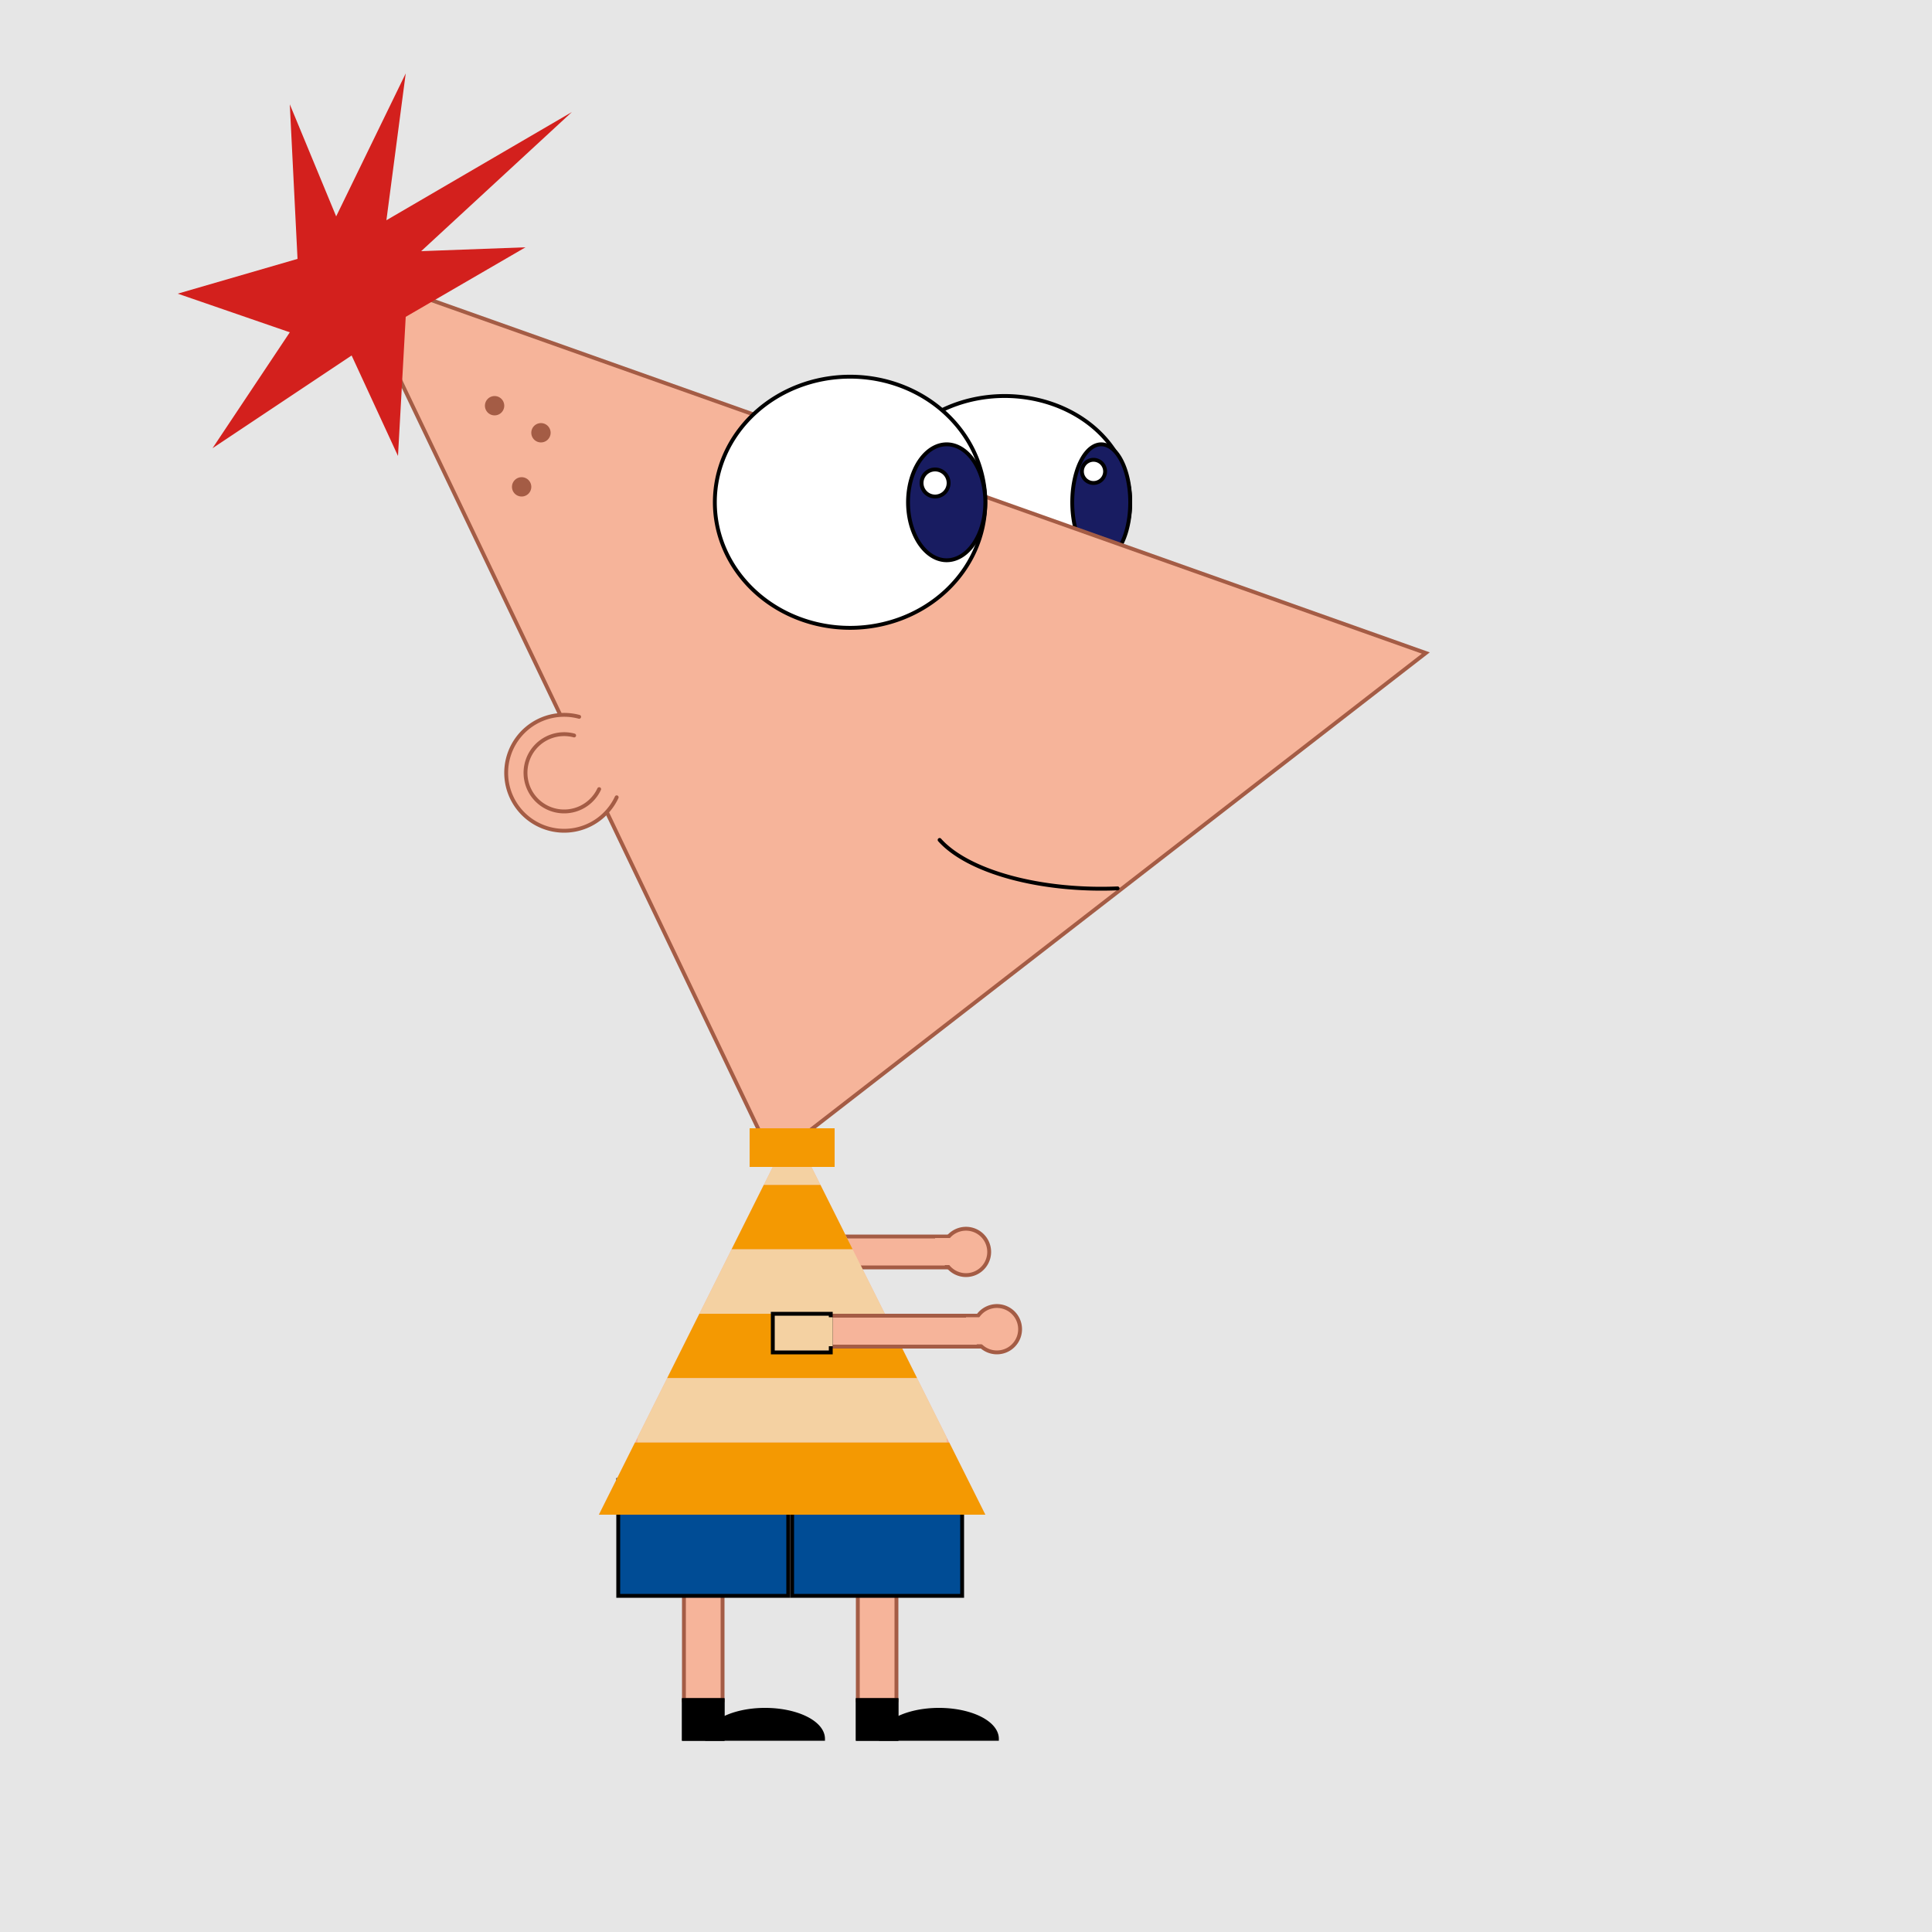 <svg version="1.1" xmlns="http://www.w3.org/2000/svg" xmlns:xlink="http://www.w3.org/1999/xlink" width="500" height="500" viewBox="0 0 500 500"><defs><clipPath id="btGwmygwzEAs"><path fill="none" stroke="none" d=" M 155 392 L 205 292 L 255 392 Z"/></clipPath></defs><g><rect fill="rgb(230,230,230)" stroke="none" x="0" y="0" width="500" height="500" transform="matrix(1 0 0 1 0 0)" fill-opacity="1"/><path fill="rgb(255,255,255)" stroke="rgb(0,0,0)" paint-order="fill stroke markers" d=" M 292.5 130 A 32.5 27.5 0 1 1 292.5 129.973 Z" fill-opacity="1" stroke-opacity="1" stroke-linecap="round" stroke-miterlimit="10" stroke-dasharray=""/><path fill="rgb(24,28,97)" stroke="rgb(0,0,0)" paint-order="fill stroke markers" d=" M 292.5 130 A 7.5 15 0 1 1 292.5 129.985 Z" fill-opacity="1" stroke-opacity="1" stroke-linecap="round" stroke-miterlimit="10" stroke-dasharray=""/><path fill="rgb(255,255,255)" stroke="rgb(0,0,0)" paint-order="fill stroke markers" d=" M 286 122 A 3 3 0 1 1 286 121.997 Z" fill-opacity="1" stroke-opacity="1" stroke-linecap="round" stroke-miterlimit="10" stroke-dasharray=""/><path fill="rgb(246,180,154)" stroke="rgb(164,92,69)" paint-order="fill stroke markers" d=" M 200 300 L 90 70 L 369 169 Z" fill-opacity="1" stroke-opacity="1" stroke-linecap="round" stroke-miterlimit="10" stroke-dasharray=""/><path fill="rgb(255,255,255)" stroke="rgb(0,0,0)" paint-order="fill stroke markers" d=" M 255 130 A 35 32.5 0 1 1 255 129.968 Z" fill-opacity="1" stroke-opacity="1" stroke-linecap="round" stroke-miterlimit="10" stroke-dasharray=""/><path fill="rgb(24,28,97)" stroke="rgb(0,0,0)" paint-order="fill stroke markers" d=" M 255 130 A 10 15 0 1 1 255 129.985 Z" fill-opacity="1" stroke-opacity="1" stroke-linecap="round" stroke-miterlimit="10" stroke-dasharray=""/><path fill="rgb(255,255,255)" stroke="rgb(0,0,0)" paint-order="fill stroke markers" d=" M 245.5 125 A 3.5 3.5 0 1 1 245.5 124.997 Z" fill-opacity="1" stroke-opacity="1" stroke-linecap="round" stroke-miterlimit="10" stroke-dasharray=""/><path fill="rgb(164,92,69)" stroke="none" paint-order="stroke fill markers" d=" M 130.5 105 A 2.5 2.5 0 1 1 130.5 104.998 Z" fill-opacity="1"/><path fill="rgb(164,92,69)" stroke="none" paint-order="stroke fill markers" d=" M 137.5 126 A 2.5 2.5 0 1 1 137.5 125.998 Z" fill-opacity="1"/><path fill="rgb(164,92,69)" stroke="none" paint-order="stroke fill markers" d=" M 142.5 112 A 2.5 2.5 0 1 1 142.5 111.998 Z" fill-opacity="1"/><path fill="rgb(211,32,29)" stroke="none" paint-order="stroke fill markers" d=" M 103 118 L 91 92 L 55 116 L 75 86 L 46 76 L 77 67 L 75 27 L 87 56 L 105 19 L 100 57 L 148 29 L 109 65 L 136 64 L 105 82 L 103 118 L 103 118 Z" fill-opacity="1"/><path fill="rgb(246,180,154)" stroke="none" paint-order="stroke fill markers" d=" M 160.095 205.13 A 15 15 0 1 1 149.882 185.511 Z" fill-opacity="1"/><path fill="rgb(246,180,154)" stroke="none" paint-order="stroke fill markers" d=" M 159.595 206.339 A 15 15 0 1 1 149.882 185.511 L 146 200 Z" fill-opacity="1"/><path fill="none" stroke="rgb(164,92,69)" paint-order="fill stroke markers" d=" M 159.595 206.339 A 15 15 0 1 1 149.882 185.511" stroke-opacity="1" stroke-linecap="round" stroke-miterlimit="10" stroke-dasharray=""/><path fill="rgb(246,180,154)" stroke="none" paint-order="stroke fill markers" d=" M 155.397 203.42 A 10 10 0 1 1 148.588 190.341 Z" fill-opacity="1"/><path fill="rgb(246,180,154)" stroke="none" paint-order="stroke fill markers" d=" M 155.063 204.226 A 10 10 0 1 1 148.588 190.341 L 146 200 Z" fill-opacity="1"/><path fill="none" stroke="rgb(164,92,69)" paint-order="fill stroke markers" d=" M 155.063 204.226 A 10 10 0 1 1 148.588 190.341" stroke-opacity="1" stroke-linecap="round" stroke-miterlimit="10" stroke-dasharray=""/><path fill="none" stroke="rgb(0,0,0)" paint-order="fill stroke markers" d=" M 289.232 229.911 A 45 20 0 0 1 243.172 217.375" stroke-opacity="1" stroke-linecap="round" stroke-miterlimit="10" stroke-dasharray=""/><path fill="rgb(246,180,154)" stroke="rgb(164,92,69)" paint-order="fill stroke markers" d=" M 177 410 L 187 410 L 187 440 L 177 440 L 177 410 Z" fill-opacity="1" stroke-opacity="1" stroke-linecap="round" stroke-miterlimit="10" stroke-dasharray=""/><path fill="rgb(246,180,154)" stroke="rgb(164,92,69)" paint-order="fill stroke markers" d=" M 222 410 L 232 410 L 232 440 L 222 440 L 222 410 Z" fill-opacity="1" stroke-opacity="1" stroke-linecap="round" stroke-miterlimit="10" stroke-dasharray=""/><path fill="rgb(0,76,149)" stroke="rgb(0,0,0)" paint-order="fill stroke markers" d=" M 160 383 L 204 383 L 204 413 L 160 413 L 160 383 Z" fill-opacity="1" stroke-opacity="1" stroke-linecap="round" stroke-miterlimit="10" stroke-dasharray=""/><path fill="rgb(0,76,149)" stroke="rgb(0,0,0)" paint-order="fill stroke markers" d=" M 205 383 L 249 383 L 249 413 L 205 413 L 205 383 Z" fill-opacity="1" stroke-opacity="1" stroke-linecap="round" stroke-miterlimit="10" stroke-dasharray=""/><path fill="rgb(0,0,0)" stroke="none" paint-order="stroke fill markers" d=" M 183 450 A 15 7.5 0 1 1 213 450 Z" fill-opacity="1"/><path fill="none" stroke="rgb(0,0,0)" paint-order="fill stroke markers" d=" M 183 450 A 15 7.5 0 1 1 213 450 Z" stroke-opacity="1" stroke-linecap="round" stroke-miterlimit="10" stroke-dasharray=""/><path fill="rgb(0,0,0)" stroke="none" paint-order="stroke fill markers" d=" M 228 450 A 15 7.5 0 1 1 258 450 Z" fill-opacity="1"/><path fill="none" stroke="rgb(0,0,0)" paint-order="fill stroke markers" d=" M 228 450 A 15 7.5 0 1 1 258 450 Z" stroke-opacity="1" stroke-linecap="round" stroke-miterlimit="10" stroke-dasharray=""/><path fill="rgb(0,0,0)" stroke="rgb(0,0,0)" paint-order="fill stroke markers" d=" M 177 440 L 187 440 L 187 450 L 177 450 L 177 440 Z" fill-opacity="1" stroke-opacity="1" stroke-linecap="round" stroke-miterlimit="10" stroke-dasharray=""/><path fill="rgb(0,0,0)" stroke="rgb(0,0,0)" paint-order="fill stroke markers" d=" M 222 440 L 232 440 L 232 450 L 222 450 L 222 440 Z" fill-opacity="1" stroke-opacity="1" stroke-linecap="round" stroke-miterlimit="10" stroke-dasharray=""/><path fill="rgb(0,0,0)" stroke="rgb(0,0,0)" paint-order="fill stroke markers" d=" M 177 440 L 187 440 L 187 450 L 177 450 L 177 440 Z" fill-opacity="1" stroke-opacity="1" stroke-linecap="round" stroke-miterlimit="10" stroke-dasharray=""/><path fill="rgb(0,0,0)" stroke="rgb(0,0,0)" paint-order="fill stroke markers" d=" M 222 440 L 232 440 L 232 450 L 222 450 L 222 440 Z" fill-opacity="1" stroke-opacity="1" stroke-linecap="round" stroke-miterlimit="10" stroke-dasharray=""/><path fill="rgb(246,180,154)" stroke="rgb(164,92,69)" paint-order="fill stroke markers" d=" M 200 320 L 250 320 L 250 328 L 200 328 L 200 320 Z" fill-opacity="1" stroke-opacity="1" stroke-linecap="round" stroke-miterlimit="10" stroke-dasharray=""/><path fill="rgb(246,180,154)" stroke="rgb(164,92,69)" paint-order="fill stroke markers" d=" M 256 324 A 6 6 0 1 1 256 323.994 Z" fill-opacity="1" stroke-opacity="1" stroke-linecap="round" stroke-miterlimit="10" stroke-dasharray=""/><path fill="rgb(246,180,154)" stroke="none" paint-order="stroke fill markers" d=" M 242 320.4 L 249 320.4 L 249 327.4 L 242 327.4 L 242 320.4 Z" fill-opacity="1"/><path fill="rgb(246,180,154)" stroke="none" paint-order="stroke fill markers" d=" M 155 392 L 205 292 L 255 392 Z" fill-opacity="1"/><g clip-path="url(#btGwmygwzEAs)"><g><path fill="rgb(244,209,162)" stroke="none" paint-order="stroke fill markers" d=" M 185 290 L 225 290 L 225 306.667 L 185 306.667 L 185 290 Z" fill-opacity="1"/><path fill="rgb(244,153,2)" stroke="none" paint-order="stroke fill markers" d=" M 170 306.667 L 240 306.667 L 240 323.334 L 170 323.334 L 170 306.667 Z" fill-opacity="1"/><path fill="rgb(244,209,162)" stroke="none" paint-order="stroke fill markers" d=" M 170 323.334 L 250 323.334 L 250 340.001 L 170 340.001 L 170 323.334 Z" fill-opacity="1"/><path fill="rgb(244,153,2)" stroke="none" paint-order="stroke fill markers" d=" M 170 340.001 L 240 340.001 L 240 356.668 L 170 356.668 L 170 340.001 Z" fill-opacity="1"/><path fill="rgb(244,209,162)" stroke="none" paint-order="stroke fill markers" d=" M 165 356.668 L 245 356.668 L 245 373.335 L 165 373.335 L 165 356.668 Z" fill-opacity="1"/><path fill="rgb(244,153,2)" stroke="none" paint-order="stroke fill markers" d=" M 150 373.335 L 260 373.335 L 260 392.335 L 150 392.335 L 150 373.335 Z" fill-opacity="1"/></g></g><path fill="rgb(244,153,2)" stroke="none" paint-order="stroke fill markers" d=" M 194 292 L 216 292 L 216 302 L 194 302 L 194 292 Z" fill-opacity="1"/><path fill="rgb(246,180,154)" stroke="rgb(164,92,69)" paint-order="fill stroke markers" d=" M 208 340.5 L 258 340.5 L 258 348.5 L 208 348.5 L 208 340.5 Z" fill-opacity="1" stroke-opacity="1" stroke-linecap="round" stroke-miterlimit="10" stroke-dasharray=""/><path fill="rgb(246,180,154)" stroke="rgb(164,92,69)" paint-order="fill stroke markers" d=" M 264 344 A 6 6 0 1 1 264 343.994 Z" fill-opacity="1" stroke-opacity="1" stroke-linecap="round" stroke-miterlimit="10" stroke-dasharray=""/><path fill="rgb(246,180,154)" stroke="none" paint-order="stroke fill markers" d=" M 250 340.9 L 257 340.9 L 257 347.9 L 250 347.9 L 250 340.9 Z" fill-opacity="1"/><path fill="rgb(244,209,162)" stroke="rgb(0,0,0)" paint-order="fill stroke markers" d=" M 200 340.001 L 215 340.001 L 215 350.001 L 200 350.001 L 200 340.001 Z" fill-opacity="1" stroke-opacity="1" stroke-linecap="round" stroke-miterlimit="10" stroke-dasharray=""/><path fill="rgb(244,209,162)" stroke="none" paint-order="stroke fill markers" d=" M 203.5 340.9 L 215.5 340.9 L 215.5 348.4 L 203.5 348.4 L 203.5 340.9 Z" fill-opacity="1"/></g></svg>